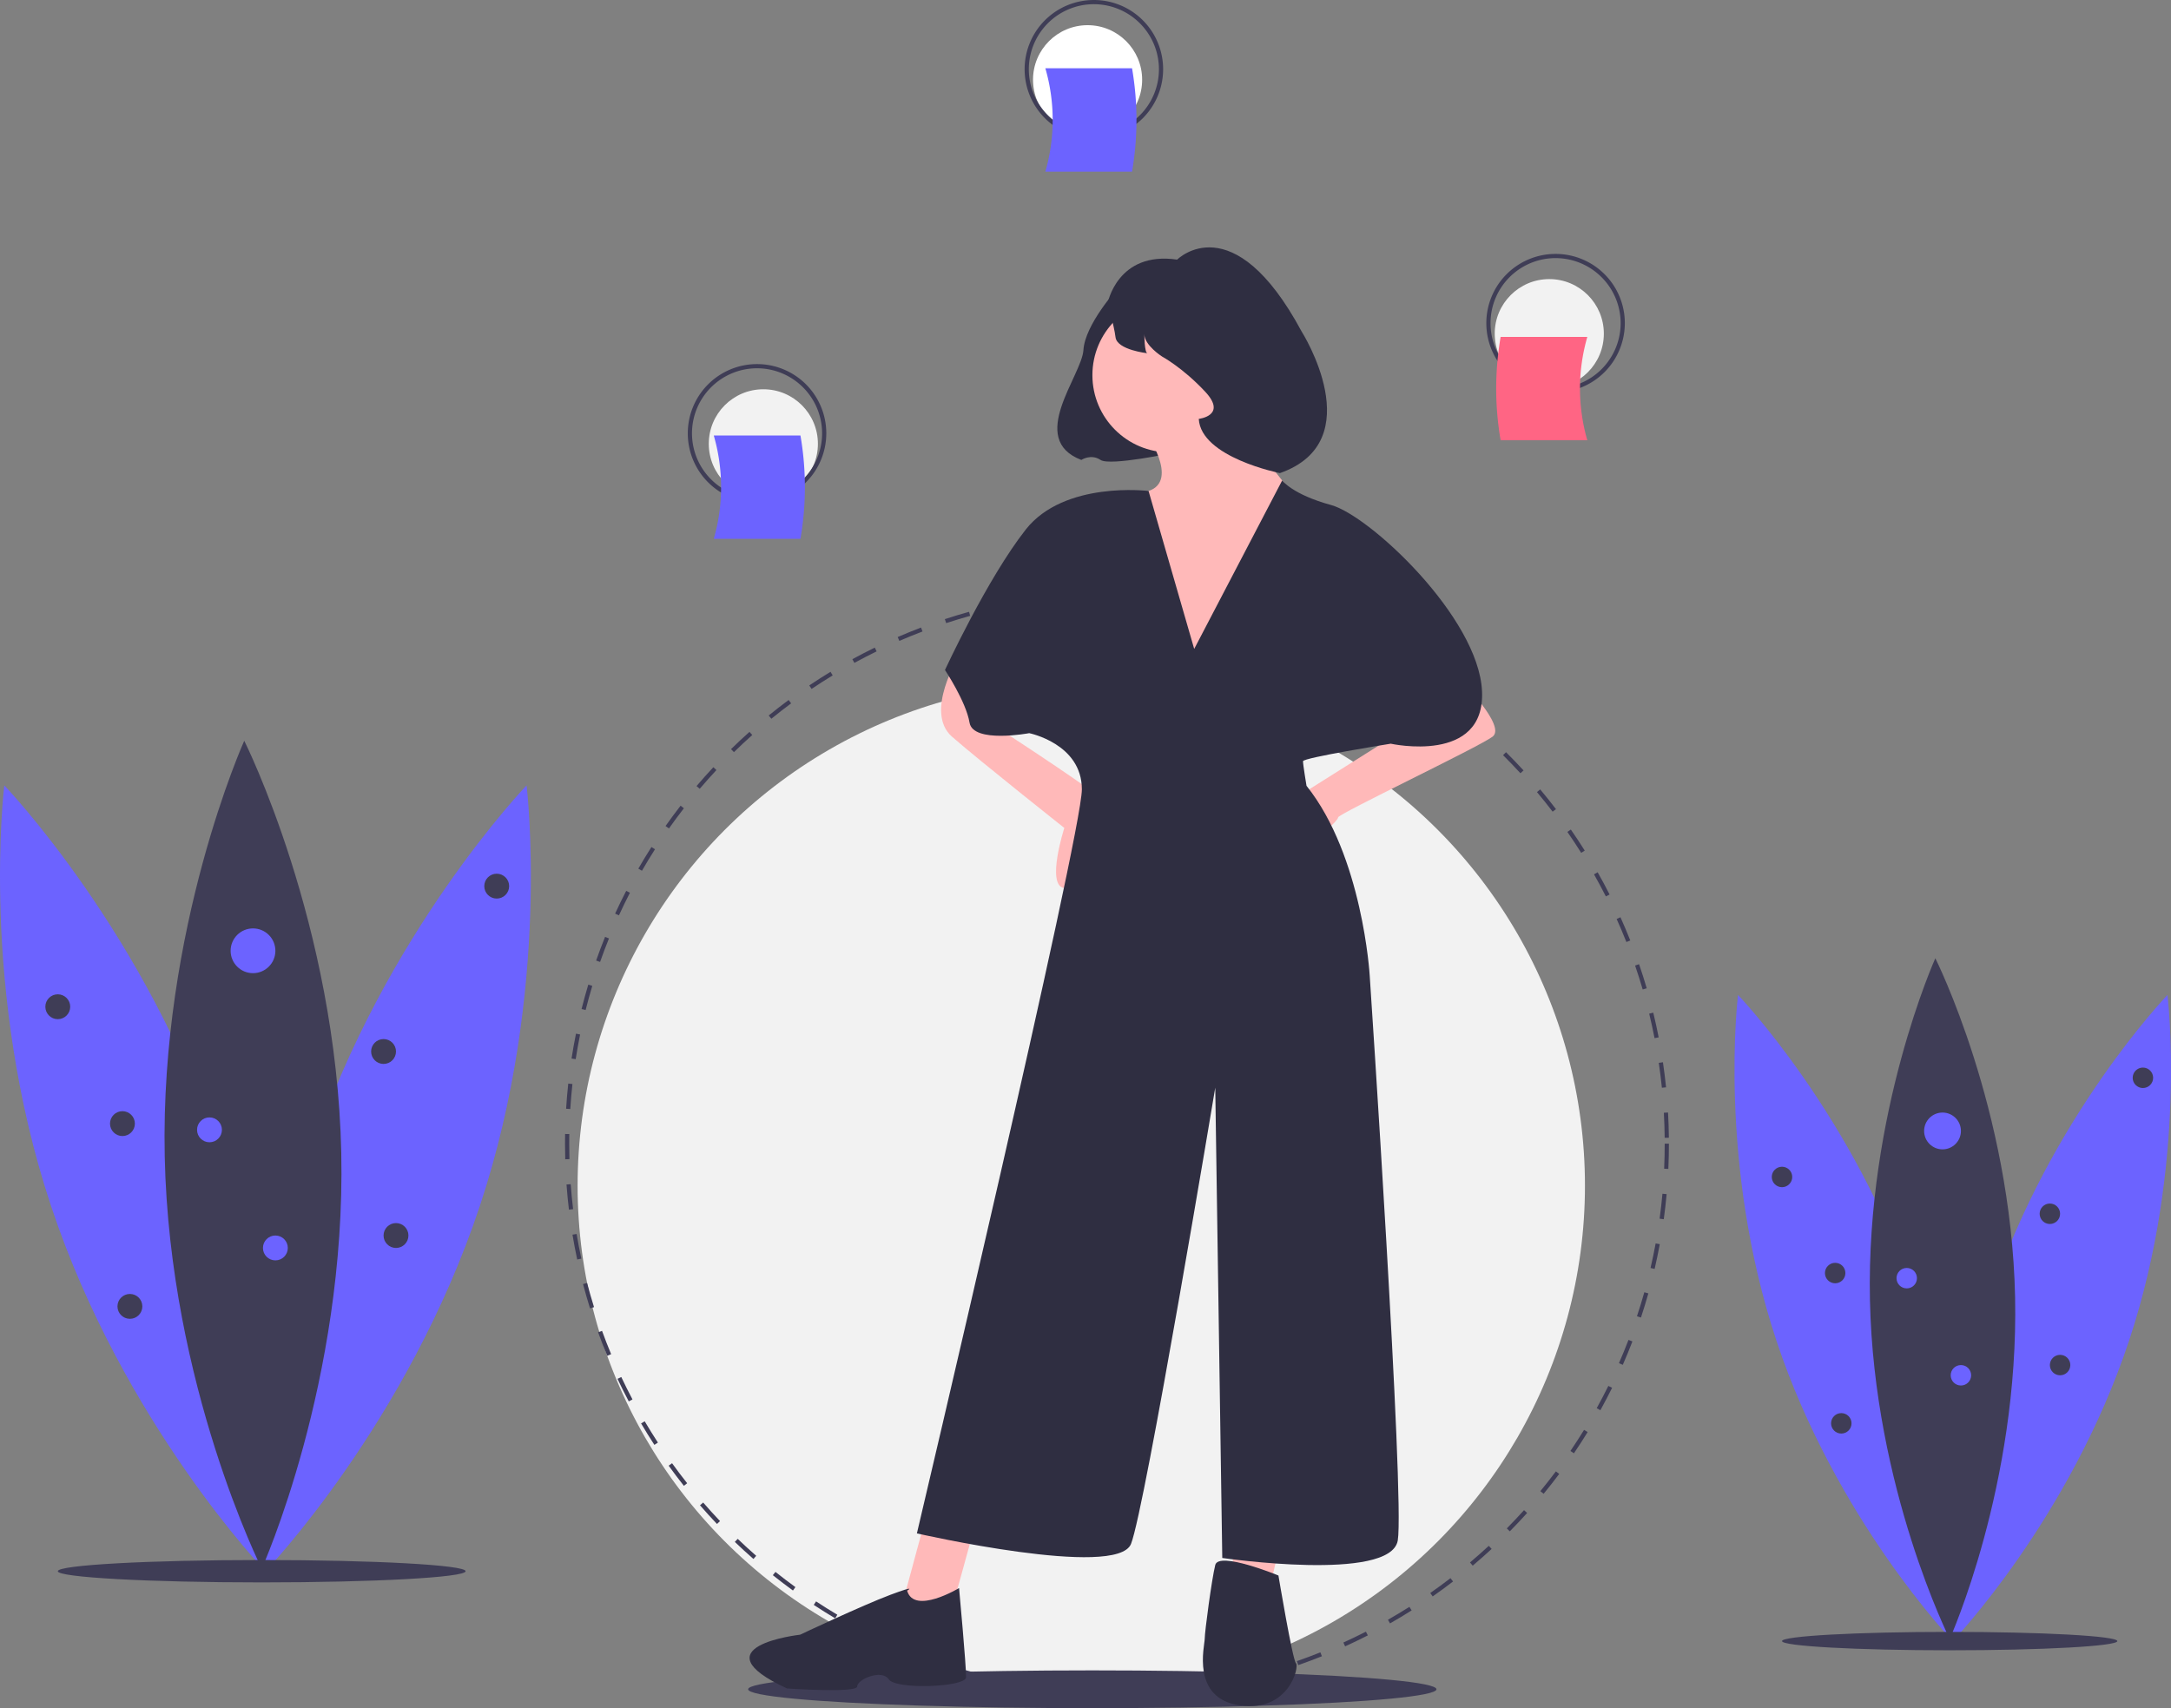<svg xmlns="http://www.w3.org/2000/svg" id="e1c0b962-9030-4e23-944a-23cc505a5b47" width="1034.478" height="814" data-name="Layer 1" viewBox="0 0 1034.478 814"><rect x="0" y="0" width="1034.478" height="814" fill="#808080" stroke="none"/><title>plans</title><circle cx="515.231" cy="565" r="240" fill="#f2f2f2"/><path fill="#3f3d56" d="M614.992,851c-2.774,0-5.577-.044-8.328-.13l.062-1.998c3.95.123,7.981.157,11.95.103l.027,2Q616.851,851,614.992,851Zm15.745-.464L630.62,848.54c3.956-.233,7.963-.562,11.909-.975l.209,1.988C638.762,849.971,634.724,850.302,630.737,850.536Zm-36.096-.312c-3.989-.306-8.021-.706-11.982-1.192l.244-1.984c3.932.481,7.932.88,11.891,1.183Zm60.039-2.199-.3-1.977c3.931-.597,7.892-1.289,11.77-2.06l.39,1.961C662.632,846.727,658.641,847.425,654.68,848.025Zm-83.935-.731c-3.941-.668-7.919-1.436-11.823-2.283l.424-1.955c3.875.842,7.822,1.604,11.733,2.266ZM678.294,843.332l-.48-1.941c3.858-.954,7.738-2.009,11.532-3.134l.568,1.918C686.091,841.309,682.181,842.371,678.294,843.332Zm-131.076-1.146c-3.866-1.028-7.756-2.159-11.562-3.363l.603-1.906c3.778,1.194,7.638,2.316,11.474,3.336Zm154.158-5.701-.656-1.889c3.744-1.302,7.51-2.709,11.194-4.184l.742,1.857C708.944,833.755,705.149,835.173,701.376,836.484ZM524.23,834.918c-3.754-1.38-7.532-2.869-11.228-4.426l.776-1.844c3.667,1.545,7.416,3.022,11.142,4.393Zm199.475-7.368-.828-1.82c3.596-1.634,7.21-3.378,10.742-5.184l.91,1.781C730.97,824.146,727.328,825.903,723.705,827.55Zm-221.71-1.994c-3.609-1.72-7.231-3.549-10.766-5.438l.942-1.764c3.508,1.874,7.102,3.689,10.684,5.396Zm243.109-8.944-.99-1.736c3.448-1.968,6.891-4.036,10.229-6.148l1.068,1.689C752.047,812.545,748.579,814.63,745.103,816.611Zm-264.376-2.418c-3.433-2.042-6.87-4.195-10.216-6.399l1.101-1.67c3.32,2.188,6.731,4.324,10.138,6.351Zm284.699-10.439-1.145-1.639c3.247-2.269,6.487-4.645,9.631-7.061l1.219,1.586C771.965,799.075,768.699,801.469,765.427,803.754ZM460.601,800.938c-3.228-2.345-6.453-4.801-9.585-7.302l1.248-1.562c3.108,2.481,6.309,4.919,9.512,7.245Zm323.903-11.846-1.289-1.529c3.026-2.554,6.038-5.215,8.953-7.91l1.357,1.469C790.589,783.837,787.553,786.519,784.504,789.092Zm-342.728-3.186c-3.006-2.633-5.993-5.371-8.877-8.14l1.385-1.443c2.862,2.748,5.826,5.466,8.81,8.079Zm360.401-13.161-1.424-1.404c2.79-2.827,5.55-5.753,8.201-8.695l1.486,1.338C807.768,766.949,804.988,769.896,802.177,772.745Zm-377.773-3.512c-2.758-2.9-5.482-5.898-8.097-8.91l1.511-1.311c2.594,2.989,5.297,5.964,8.035,8.842Zm393.893-14.38-1.545-1.27c2.521-3.067,5.002-6.232,7.378-9.409l1.602,1.197C823.338,748.573,820.837,751.764,818.297,754.854Zm-409.671-3.797c-2.477-3.13-4.916-6.361-7.25-9.604l1.623-1.168c2.316,3.218,4.736,6.425,7.195,9.532Zm424.1-15.497-1.654-1.123c2.23-3.284,4.415-6.664,6.492-10.048l1.705,1.047C837.174,728.845,834.972,732.251,832.725,735.56Zm-438.151-4.029c-2.179-3.341-4.312-6.778-6.34-10.22l1.723-1.016c2.013,3.415,4.129,6.827,6.292,10.142Zm450.766-16.511-1.75-.967c1.92-3.475,3.785-7.043,5.546-10.606l1.793.887C849.156,707.923,847.275,711.519,845.341,715.02ZM382.37,710.814c-1.865-3.525-3.674-7.143-5.375-10.75l1.809-.854c1.689,3.58,3.483,7.17,5.334,10.668Zm473.651-17.416-1.832-.803c1.594-3.64,3.124-7.367,4.549-11.078l1.867.717C859.17,685.975,857.627,689.73,856.021,693.398ZM372.119,689.083c-1.533-3.68-3.001-7.444-4.364-11.19l1.88-.684c1.352,3.718,2.809,7.453,4.33,11.104Zm492.551-18.216-1.898-.629c1.248-3.761,2.426-7.604,3.5-11.426l1.926.541C867.114,663.204,865.927,667.078,864.67,670.867Zm-500.767-4.383c-1.19-3.812-2.308-7.705-3.323-11.574l1.935-.508c1.007,3.84,2.117,7.704,3.298,11.486Zm507.286-18.795-1.948-.453c.896-3.854,1.714-7.791,2.434-11.698l1.967.361C872.916,639.838,872.091,643.804,871.188,647.689Zm-513.394-4.494c-.834-3.906-1.589-7.886-2.243-11.83l1.973-.328c.65,3.915,1.399,7.864,2.227,11.74Zm517.752-19.184-1.982-.271c.538-3.917.992-7.911,1.351-11.872l1.992.18C876.546,616.04,876.088,620.064,875.547,624.012Zm-521.694-4.566c-.472-3.959-.859-7.991-1.151-11.984l1.995-.146c.29,3.964.674,7.965,1.143,11.895Zm523.869-19.409-1.998-.09c.178-3.963.269-7.982.269-11.946h2C877.992,591.994,877.901,596.044,877.721,600.036Zm-525.626-4.602c-.068-2.452-.103-4.954-.104-7.435q0-2.309.04-4.608l2,.035Q353.992,585.709,353.992,588c0,2.462.035,4.945.103,7.38ZM875.977,585.21c-.041-3.965-.174-7.984-.394-11.946l1.996-.111c.222,3.992.355,8.042.397,12.036ZM354.506,571.487l-1.996-.125c.25-3.996.594-8.032,1.023-11.997l1.988.215C355.095,563.515,354.754,567.521,354.506,571.487Zm520.142-10.135c-.399-3.943-.896-7.932-1.477-11.858l1.979-.292c.584,3.956,1.085,7.975,1.488,11.948ZM357.079,547.734l-1.977-.306c.613-3.957,1.325-7.944,2.116-11.854l1.96.396C358.393,539.851,357.687,543.808,357.079,547.734Zm514.074-10.016c-.763-3.901-1.623-7.829-2.559-11.672l1.943-.473c.942,3.873,1.81,7.831,2.578,11.761ZM361.816,524.317l-1.94-.486c.971-3.874,2.047-7.779,3.197-11.609l1.915.575C363.847,516.597,362.78,520.473,361.816,524.317Zm503.685-9.813c-1.115-3.808-2.334-7.639-3.622-11.387l1.891-.65c1.299,3.777,2.527,7.638,3.651,11.475ZM368.701,501.403l-1.887-.663c1.329-3.781,2.764-7.58,4.265-11.291l1.854.75C371.444,493.882,370.02,497.652,368.701,501.403Zm489.033-9.495c-1.459-3.681-3.021-7.375-4.645-10.979l1.824-.821c1.636,3.633,3.21,7.355,4.68,11.063ZM377.678,479.206l-1.817-.835c1.67-3.638,3.448-7.286,5.284-10.842l1.777.917C381.099,471.976,379.335,475.596,377.678,479.206Zm470.269-9.036c-1.79-3.531-3.687-7.069-5.637-10.515l1.74-.985c1.966,3.473,3.876,7.038,5.68,10.596ZM388.655,457.941l-1.733-.998c1.995-3.464,4.099-6.932,6.254-10.306l1.686,1.076C392.722,451.062,390.634,454.503,388.655,457.941Zm447.542-8.535c-2.113-3.364-4.326-6.716-6.577-9.962l1.643-1.14c2.269,3.271,4.499,6.648,6.628,10.038ZM401.528,437.782l-1.635-1.152c2.306-3.27,4.716-6.529,7.167-9.688l1.58,1.226C406.208,431.303,403.815,434.537,401.528,437.782Zm421.064-7.992c-2.41-3.157-4.92-6.295-7.462-9.327l1.533-1.285c2.561,3.056,5.09,6.217,7.519,9.398ZM416.181,418.891l-1.522-1.297c2.587-3.039,5.284-6.064,8.015-8.991l1.462,1.364C421.426,412.873,418.749,415.875,416.181,418.891Zm391.07-7.408c-2.687-2.924-5.474-5.823-8.282-8.614l1.41-1.419c2.83,2.813,5.638,5.733,8.345,8.679ZM432.486,401.419l-1.398-1.43c2.86-2.798,5.819-5.564,8.795-8.221l1.332,1.492C438.261,395.897,435.324,398.642,432.486,401.419Zm357.818-6.78c-2.944-2.67-5.984-5.304-9.035-7.828l1.275-1.541c3.073,2.543,6.137,5.197,9.104,7.888ZM450.304,385.507l-1.263-1.551c3.093-2.519,6.29-5.003,9.502-7.384l1.191,1.606C456.547,380.542,453.374,383.007,450.304,385.507Zm321.582-6.107c-3.177-2.392-6.445-4.739-9.715-6.976l1.129-1.65c3.295,2.253,6.588,4.618,9.789,7.029ZM469.486,371.29l-1.116-1.659c3.311-2.228,6.719-4.409,10.13-6.484l1.039,1.709C476.154,366.915,472.772,369.08,469.486,371.29Zm282.659-5.391c-3.38-2.092-6.851-4.131-10.315-6.062l.973-1.747c3.492,1.945,6.989,4,10.396,6.107Zm-262.271-7.01-.96-1.755c3.502-1.917,7.094-3.776,10.674-5.527l.879,1.797C496.914,355.141,493.35,356.986,489.874,358.889Zm241.37-4.634c-3.559-1.773-7.204-3.486-10.835-5.091l.809-1.829c3.659,1.617,7.333,3.343,10.919,5.13Zm-219.948-5.844-.795-1.835c3.66-1.586,7.404-3.108,11.128-4.522l.71,1.87C518.643,345.327,514.928,346.836,511.296,348.411Zm198.052-3.834c-3.703-1.436-7.493-2.806-11.266-4.072l.637-1.896c3.801,1.276,7.62,2.656,11.352,4.104Zm-175.743-4.637-.623-1.9c3.801-1.246,7.679-2.419,11.525-3.486l.535,1.927C541.224,337.539,537.376,338.703,533.604,339.939Zm153.063-2.974c-3.814-1.087-7.705-2.1-11.563-3.01l.459-1.946c3.889.916,7.809,1.937,11.653,3.032Zm-130.042-3.416-.445-1.95c3.896-.89,7.866-1.701,11.797-2.41l.355,1.968C564.431,331.862,560.493,332.667,556.626,333.55Zm106.788-2.067c-3.895-.731-7.861-1.381-11.791-1.933l.277-1.98c3.96.556,7.958,1.211,11.883,1.948Zm-83.275-2.176-.265-1.982c3.959-.528,7.985-.973,11.967-1.319l.174,1.992C588.063,328.342,584.068,328.783,580.138,329.307Zm59.616-1.147c-3.939-.371-7.949-.657-11.919-.849l.098-1.998c3.999.194,8.039.482,12.009.856Zm-35.814-.929-.084-1.998c3.676-.153,7.422-.231,11.136-.232l.905.001-.006,2L614.992,327C611.306,327.001,607.588,327.079,603.94,327.23Z" transform="translate(-82.761 -43)"/><ellipse cx="520.478" cy="805" fill="#3f3d56" rx="164" ry="9"/><path fill="#2f2e41" d="M615.03,180.828s-15.255,16.781-16.018,28.985-26.934,42.445-1,52.361c0,0,4.577-3.051,9.153,0s35.232-3.513,35.232-3.513Z" transform="translate(-82.761 -43)"/><path fill="#ffb9b9" d="M628.377,248.539s16.726,23.416,1.673,28.434S640.085,382.344,640.085,382.344l63.557-98.681S670.191,246.866,670.191,230.14Z" transform="translate(-82.761 -43)"/><path fill="#ffb9b9" d="M778.908,367.291s21.743,21.743,15.053,26.761-73.593,36.796-73.593,38.469-10.035,10.035-10.035,10.035l-11.708-18.398,45.159-28.434Z" transform="translate(-82.761 -43)"/><path fill="#ffb9b9" d="M539.731,355.583s-16.726,26.761-3.345,38.469,53.522,43.487,53.522,43.487-8.745,27.165-.191,28.636,21.934-36.998,20.262-40.344-46.236-32.335-46.236-32.335Z" transform="translate(-82.761 -43)"/><polygon fill="#ffb9b9" points="441.59 721.343 429.239 767 453.239 768 463.333 731.378 441.59 721.343"/><polygon fill="#ffb9b9" points="587.43 724.033 587.43 760.829 604.156 760.829 612.519 724.033 587.43 724.033"/><circle cx="557.324" cy="178.778" r="36.796" fill="#ffb9b9"/><path fill="#2f2e41" d="M651.793,352.237l-21.743-75.265s-40.142-5.018-58.54,18.398-38.469,66.903-38.469,66.903,10.035,15.053,11.708,25.088,28.434,5.018,28.434,5.018,25.088,5.018,25.088,26.761-78.61,354.583-78.61,354.583,95.336,21.743,102.026,5.018,40.142-217.433,40.142-217.433l3.345,224.123s80.283,11.708,83.628-8.363-13.381-269.283-13.381-269.283-3.345-56.867-30.106-90.318c0,0-1.673-10.035-1.673-11.708s41.814-8.363,41.814-8.363,45.159,10.035,43.487-25.088-53.522-83.628-71.92-88.646-23.305-11.707-23.305-11.707Z" transform="translate(-82.761 -43)"/><path fill="#2f2e41" d="M515,801s5.38-3.018-8,2-43,19-43,19-49.711,5.537-6.224,25.608c0,0,33.451,2.363,33.451-.982s11.708-8.363,15.053-3.345S543,847,543.094,842.281c.105-5.288-3.345-42.504-3.345-42.504S518.345,812.708,515,801Z" transform="translate(-82.761 -43)"/><path fill="#2f2e41" d="M691.934,793.794s-28.434-11.708-30.106-5.018-5.018,31.779-5.018,35.124-6.69,28.434,16.726,31.779,28.434-18.398,26.761-20.071S691.934,793.794,691.934,793.794Z" transform="translate(-82.761 -43)"/><path fill="#2f2e41" d="M643.673,166.717S670.201,139.979,703,201c0,0,33.122,52.198-10.356,67.453,0,0-37.644-7.453-38.673-25.841,0,0,13.73-1.526,3.051-12.967s-20.595-16.781-20.595-16.781-8.39-5.339-8.39-10.679c0,0,0,9.153,1.526,9.153,0,0-14.493-1.526-15.255-7.628s-3.814-16.018-3.814-16.018S615.07,162.522,643.673,166.717Z" transform="translate(-82.761 -43)"/><circle cx="738.231" cy="159" r="26" fill="#f2f2f2"/><path fill="#3f3d56" d="M823.992,230a33,33,0,1,1,33-33A33.037,33.037,0,0,1,823.992,230Zm0-64a31,31,0,1,0,31,31A31.035,31.035,0,0,0,823.992,166Z" transform="translate(-82.761 -43)"/><path fill="#ff6584" d="M839.113,252.803H797.809a144.461,144.461,0,0,1,0-49.247h41.304A88.611,88.611,0,0,0,839.113,252.803Z" transform="translate(-82.761 -43)"/><circle cx="363.731" cy="211.5" r="26" fill="#f2f2f2"/><path fill="#3f3d56" d="M443.492,282.5a33,33,0,1,1,33-33A33.037,33.037,0,0,1,443.492,282.5Zm0-64a31,31,0,1,0,31,31A31.035,31.035,0,0,0,443.492,218.5Z" transform="translate(-82.761 -43)"/><path fill="#6c63ff" d="M422.871,299.781h41.304a144.461,144.461,0,0,0,0-49.247H422.871A88.611,88.611,0,0,1,422.871,299.781Z" transform="translate(-82.761 -43)"/><circle cx="518.231" cy="38" r="26" fill="#fff"/><path fill="#3f3d56" d="M603.992,109a33,33,0,1,1,33-33A33.037,33.037,0,0,1,603.992,109Zm0-64a31,31,0,1,0,31,31A31.035,31.035,0,0,0,603.992,45Z" transform="translate(-82.761 -43)"/><path fill="#6c63ff" d="M580.871,124.781h41.304a144.461,144.461,0,0,0,0-49.247H580.871A88.611,88.611,0,0,1,580.871,124.781Z" transform="translate(-82.761 -43)"/><path fill="#6c63ff" d="M186.949,591.249c34.36,103.407,22.292,200.5,22.292,200.5S141.467,721.186,107.107,617.779,84.815,417.279,84.815,417.279,152.59,487.842,186.949,591.249Z" transform="translate(-82.761 -43)"/><path fill="#6c63ff" d="M231.534,591.249c-34.36,103.407-22.292,200.5-22.292,200.5s67.775-70.563,102.134-173.97,22.292-200.5,22.292-200.5S265.894,487.842,231.534,591.249Z" transform="translate(-82.761 -43)"/><path fill="#3f3d56" d="M245.373,592.367c2.303,108.942-37.888,198.146-37.888,198.146S163.561,703.087,161.258,594.146,199.145,396,199.145,396,243.07,483.426,245.373,592.367Z" transform="translate(-82.761 -43)"/><ellipse cx="124.702" cy="748.742" fill="#3f3d56" rx="97.169" ry="5.332"/><circle cx="120.555" cy="453.087" r="10.665" fill="#6c63ff"/><circle cx="99.817" cy="538.407" r="5.925" fill="#6c63ff"/><circle cx="27.533" cy="479.75" r="5.925" fill="#3f3d56"/><circle cx="236.683" cy="422.278" r="5.925" fill="#3f3d56"/><circle cx="58.343" cy="535.444" r="5.925" fill="#3f3d56"/><circle cx="182.766" cy="501.079" r="5.925" fill="#3f3d56"/><circle cx="61.898" cy="622.541" r="5.925" fill="#3f3d56"/><circle cx="188.691" cy="588.769" r="5.925" fill="#3f3d56"/><circle cx="131.22" cy="594.693" r="5.925" fill="#6c63ff"/><path fill="#6c63ff" d="M994.912,660.189c28.252,85.025,18.33,164.858,18.33,164.858s-55.727-58.02-83.979-143.045-18.33-164.858-18.33-164.858S966.661,575.164,994.912,660.189Z" transform="translate(-82.761 -43)"/><path fill="#6c63ff" d="M1031.572,660.189c-28.252,85.025-18.33,164.858-18.33,164.858s55.727-58.02,83.979-143.045,18.33-164.858,18.33-164.858S1059.823,575.164,1031.572,660.189Z" transform="translate(-82.761 -43)"/><path fill="#3f3d56" d="M1042.95,661.109c1.894,89.576-31.152,162.922-31.152,162.922s-36.117-71.884-38.01-161.46S1004.94,499.648,1004.94,499.648,1041.057,571.533,1042.95,661.109Z" transform="translate(-82.761 -43)"/><ellipse cx="929.018" cy="782.042" fill="#3f3d56" rx="79.896" ry="4.385"/><circle cx="925.608" cy="538.944" r="8.769" fill="#6c63ff"/><circle cx="908.557" cy="609.096" r="4.872" fill="#6c63ff"/><circle cx="849.122" cy="560.866" r="4.872" fill="#3f3d56"/><circle cx="1021.093" cy="513.611" r="4.872" fill="#3f3d56"/><circle cx="874.455" cy="606.66" r="4.872" fill="#3f3d56"/><circle cx="976.761" cy="578.405" r="4.872" fill="#3f3d56"/><circle cx="877.378" cy="678.274" r="4.872" fill="#3f3d56"/><circle cx="981.633" cy="650.506" r="4.872" fill="#3f3d56"/><circle cx="934.377" cy="655.377" r="4.872" fill="#6c63ff"/></svg>